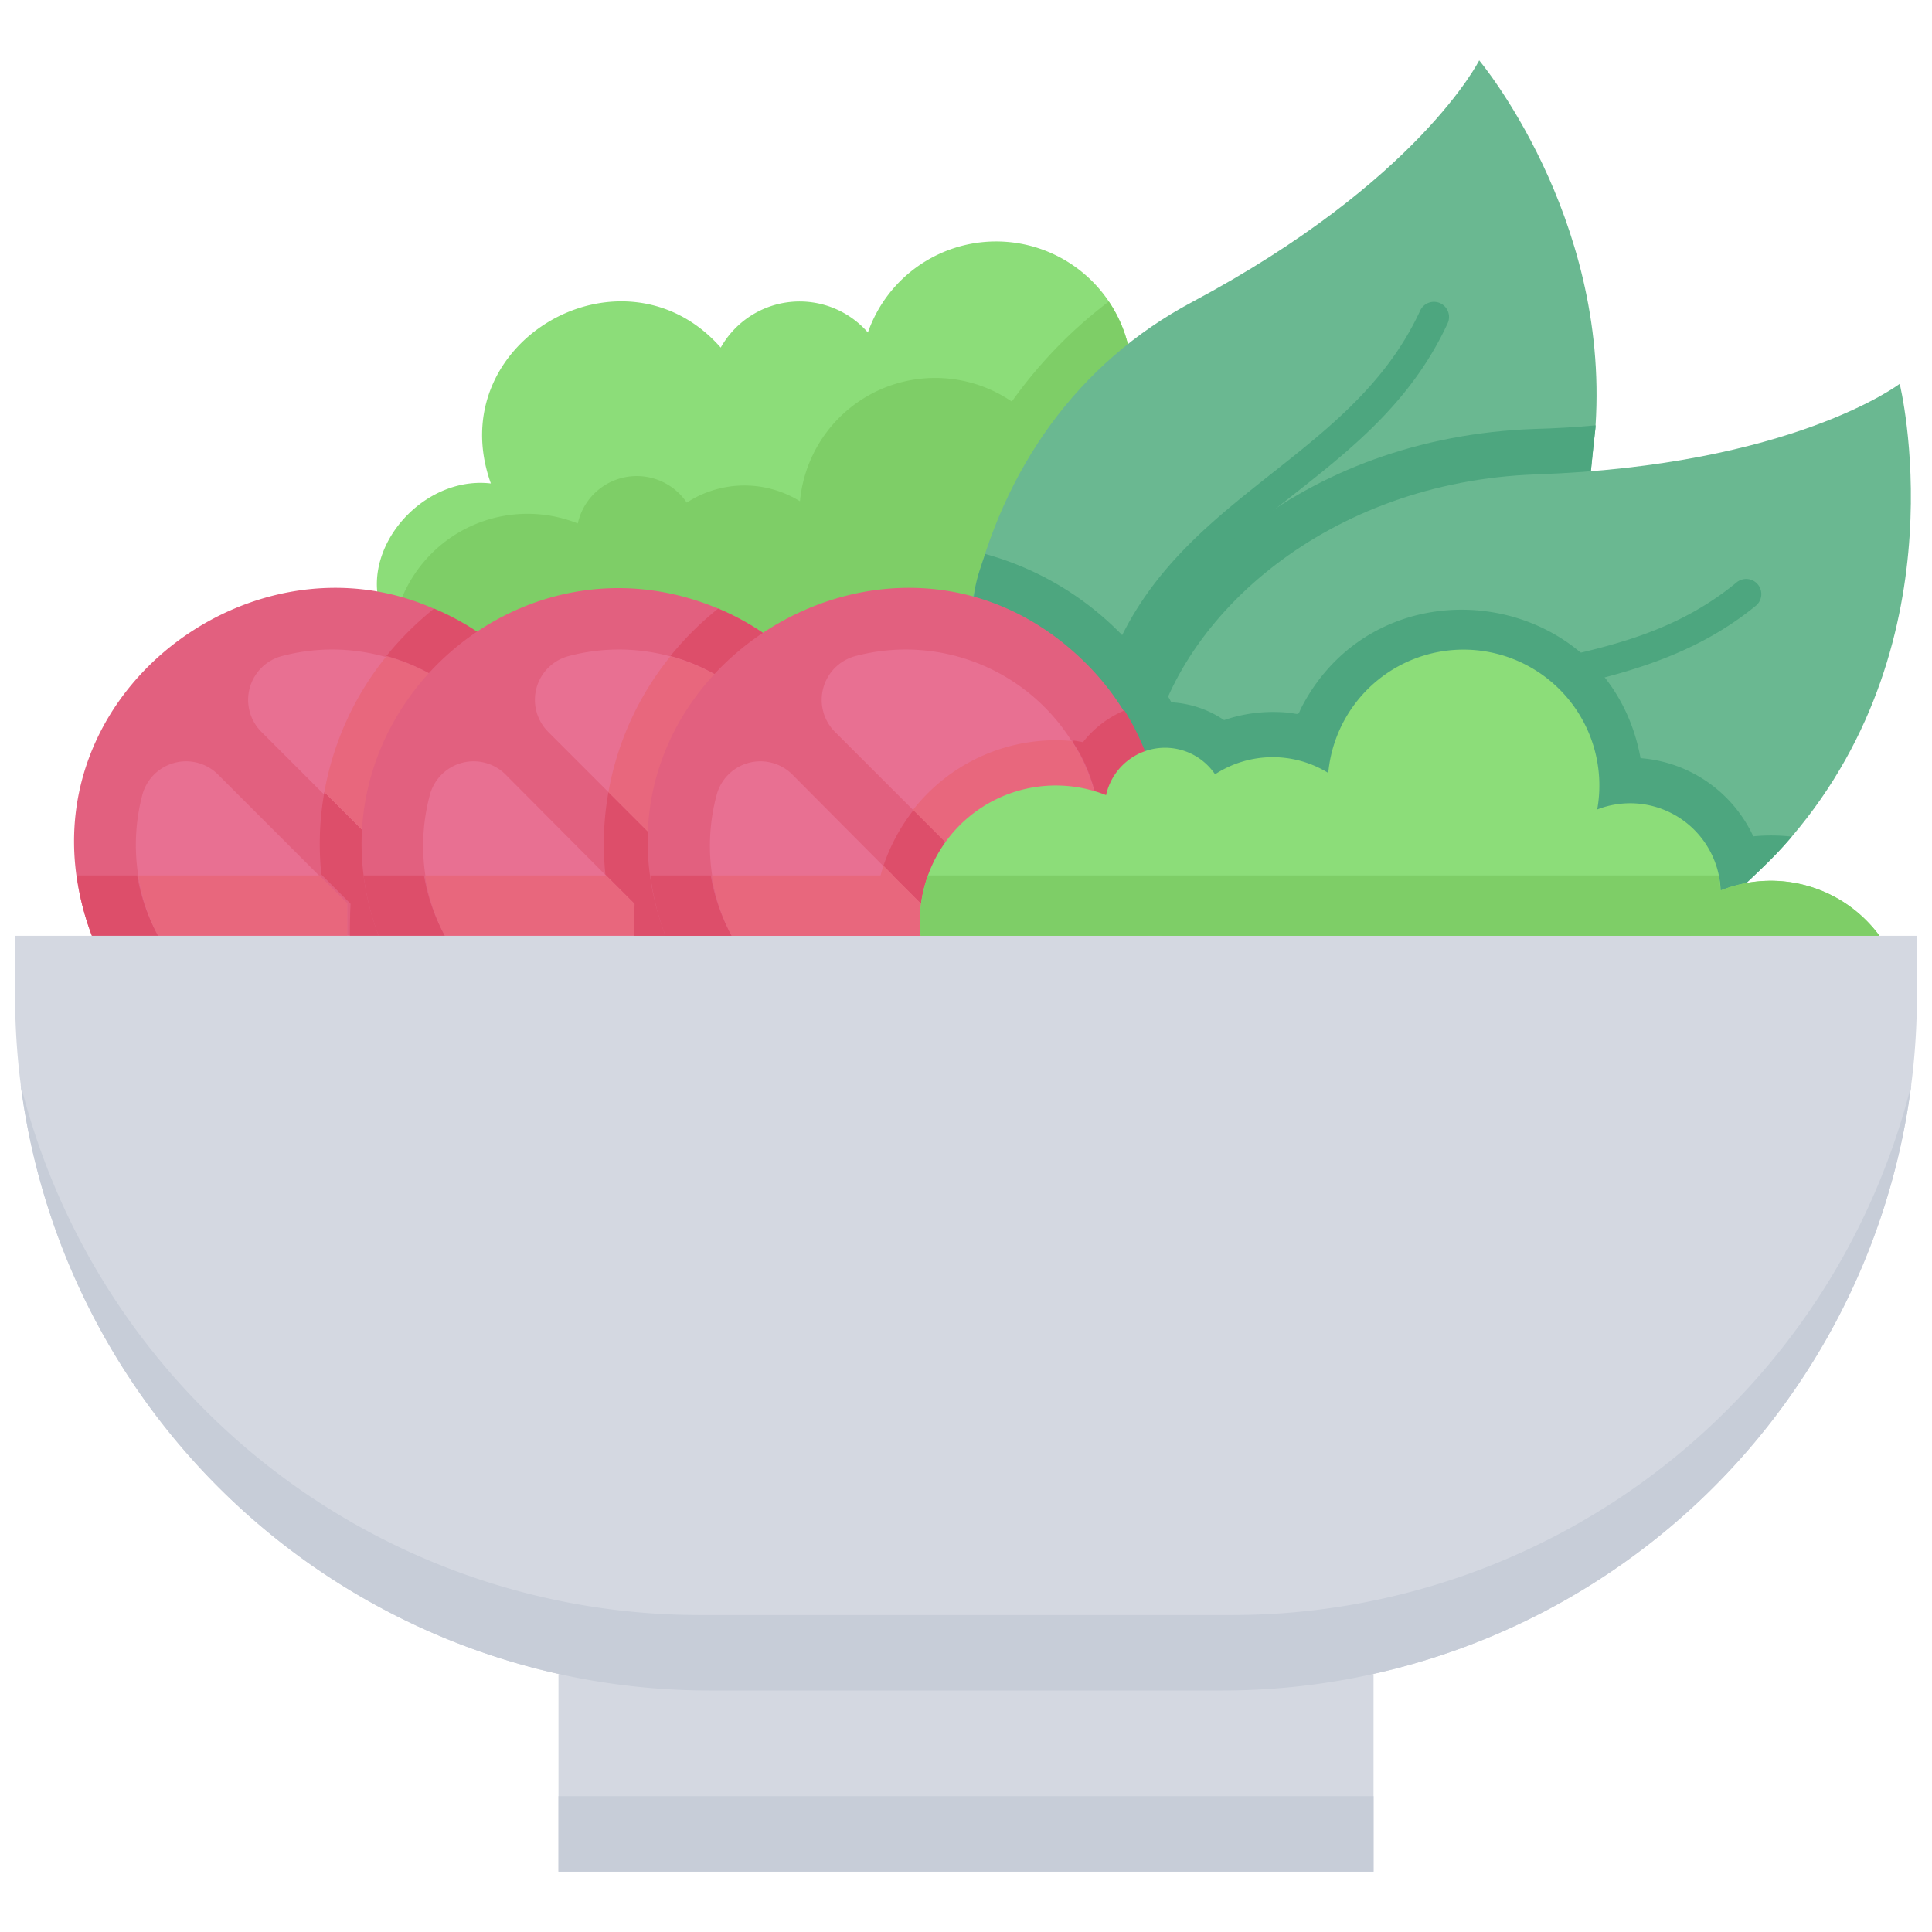 <svg xmlns="http://www.w3.org/2000/svg" viewBox="0 0 128 128"><defs><style>.cls-1{fill:#8cdd79;}.cls-2{fill:#7ece67;}.cls-3{fill:#6ab891;}.cls-4{fill:#4da67f;}.cls-5{fill:#e2607f;}.cls-6{fill:#e87092;}.cls-7{fill:#e8677d;}.cls-8{fill:#dd4e6a;}.cls-9{fill:#d4d8e1;}.cls-10{fill:#c7cdd8;}</style></defs><title>Vegetable</title><g id="Vegetable"><path class="cls-1" d="M75,45H25V39.27c-.42-3.79,3.41-7.72,7.52-7.24-3.37-9.41,8.79-16.32,15.23-9a6,6,0,0,1,9.75-1,9,9,0,0,1,17.22.75Z"/><path class="cls-2" d="M89.52,44H26a9,9,0,0,1,12.28-9.32A4,4,0,0,1,45.5,33.3,7,7,0,0,1,53,33.21a9,9,0,1,1,17.82,2.42A6,6,0,0,1,79,41,8.93,8.93,0,0,1,89.52,44Z"/><path class="cls-2" d="M75,45H61.29l.17-5.8c2-8.39,6.23-14.86,12-19.22a8.86,8.86,0,0,1,1.26,2.82Z"/><path class="cls-3" d="M105.71,28.18c-.06,1,.55-5.89-2.71,26.82H64l.45-15.4c2-8.55,6.94-15.55,14.55-19.6C94,12,98,4,98,4S106.61,14.25,105.71,28.18Z"/><path class="cls-4" d="M72.89,45.89C76.47,33,89.21,31.15,94.09,20.58a1,1,0,0,1,1.82.84c-5.18,11.22-17.72,12.84-21.1,25A1,1,0,0,1,72.89,45.89Z"/><path class="cls-4" d="M105.71,28.18c-.06,1,.55-5.89-2.71,26.82H73.57l-.34-5.58c2.19-10.66,13.06-20.45,28.42-21C103.08,28.38,104.43,28.3,105.71,28.18Z"/><path class="cls-3" d="M118.71,55.43c-1.4,1.63-1.89,2-6.71,6.57H77l-.75-12.36C78.09,40.77,88,31.92,101.76,31.43c17-.59,24.1-6,24.1-6S130,42.2,118.71,55.43Z"/><path class="cls-5" d="M38,62H6.09C-.38,44.84,21.2,31.16,34,44a17.16,17.16,0,0,1,3.8,5.79Z"/><path class="cls-6" d="M23,59.87,23,62H10.47a13.06,13.06,0,0,1-1.05-9.3,3,3,0,0,1,5-1.41Z"/><path class="cls-7" d="M23,59.83V62H10.47a12.87,12.87,0,0,1-1.31-4h12Z"/><path class="cls-6" d="M34.49,52.41l-9.85,3.4-7.35-7.35a3,3,0,0,1,1.41-5A13,13,0,0,1,34.49,52.41Z"/><path class="cls-8" d="M23.18,62c0-2.28.1-2.07,0-2.17l-1.89-1.89a19.52,19.52,0,0,1,.2-5.46l3.33,3.33,9.85-3.4a13,13,0,0,0-9.07-8.95,20.87,20.87,0,0,1,3.16-3.14A17,17,0,0,1,38,49.77L38.18,62Z"/><path class="cls-7" d="M34.67,52.41l-9.85,3.4-3.33-3.33a19.76,19.76,0,0,1,4.11-9A13,13,0,0,1,34.67,52.41Z"/><path class="cls-8" d="M10.47,62H6.09a16.93,16.93,0,0,1-1-4h4A12.87,12.87,0,0,0,10.47,62Z"/><path class="cls-5" d="M57,62H25.09c-5.28-14,8.82-27.41,22.49-21.68a17,17,0,0,1,9.24,9.45Z"/><path class="cls-6" d="M42,59.87,42,62H29.47a13.06,13.06,0,0,1-1-9.3,3,3,0,0,1,5-1.41Z"/><path class="cls-7" d="M42,59.83V62H29.47a12.87,12.87,0,0,1-1.31-4h12Z"/><path class="cls-6" d="M53.49,52.41l-9.85,3.4-7.35-7.35a3,3,0,0,1,1.41-5A13,13,0,0,1,53.49,52.41Z"/><path class="cls-8" d="M29.47,62H25.09a16.93,16.93,0,0,1-1-4h4A12.87,12.87,0,0,0,29.47,62Z"/><polyline class="cls-9" points="91 110.91 91 124 37 124 37 110.91"/><polyline class="cls-10" points="91 119 91 124 37 124 37 119"/><path class="cls-9" d="M1,62H127a0,0,0,0,1,0,0v4a46,46,0,0,1-46,46H47A46,46,0,0,1,1,66V62A0,0,0,0,1,1,62Z"/><path class="cls-10" d="M126.63,71.86A46,46,0,0,1,81,112H47A46,46,0,0,1,1.37,71.86a46.39,46.39,0,0,0,45,35.14H81.64A46.39,46.39,0,0,0,126.63,71.86Z"/><path class="cls-8" d="M42,62c0-2.28.1-2.07,0-2.17l-1.89-1.89a19.52,19.52,0,0,1,.2-5.46l3.33,3.33,9.85-3.4a13,13,0,0,0-9.07-8.95,20.87,20.87,0,0,1,3.16-3.14,17,17,0,0,1,9.24,9.45L57,62Z"/><path class="cls-7" d="M53.49,52.41l-9.85,3.4-3.33-3.33a19.76,19.76,0,0,1,4.11-9A13,13,0,0,1,53.49,52.41Z"/><path class="cls-4" d="M78.89,55H64c.49-16.68.2-15.11,1.27-18.3a20.06,20.06,0,0,1,13.34,12C78.89,49.38,78.8,48.31,78.89,55Z"/><path class="cls-5" d="M76,62H44.09C37.62,44.84,59.2,31.16,72,44a17.16,17.16,0,0,1,3.8,5.79Z"/><path class="cls-6" d="M61,59.87,61,62H48.47a13.06,13.06,0,0,1-1-9.3,3,3,0,0,1,5-1.41Z"/><path class="cls-7" d="M61,59.83V62H48.47a12.87,12.87,0,0,1-1.31-4h12Z"/><path class="cls-6" d="M72.49,52.41l-9.85,3.4-7.35-7.35a3,3,0,0,1,1.41-5A13,13,0,0,1,72.49,52.41Z"/><path class="cls-8" d="M61,62c0-2.28.1-2.07,0-2.17l-2.47-2.47a12.48,12.48,0,0,1,2-3.7l2.15,2.15,9.85-3.4c-1-3.51-2.26-3.5-.78-3.24a6.9,6.9,0,0,1,2.75-2.1,17.07,17.07,0,0,1,1.36,2.7L76,62Z"/><path class="cls-7" d="M72.49,52.41l-9.85,3.4-2.15-2.15A12,12,0,0,1,71,49.09,12.64,12.64,0,0,1,72.49,52.41Z"/><path class="cls-7" d="M61,59.87,61,62H58a11.77,11.77,0,0,1,.53-4.64Z"/><path class="cls-4" d="M118.71,55.43c-1.4,1.63-1.89,2-6.71,6.57H77l-.75-12.36a16.74,16.74,0,0,1,1-3.12,6.91,6.91,0,0,1,3.85,1.19,9.88,9.88,0,0,1,3.24-.54c1.94,0,1.55.42,1.86-.25,5.23-10.16,20.42-8,22.49,3.31a9,9,0,0,1,7.47,5.18A12.14,12.14,0,0,1,118.71,55.43Z"/><path class="cls-4" d="M101.65,43.91c4.83-1,9.38-2,13.41-5.33a1,1,0,0,1,1.26,1.56c-4.39,3.58-9.4,4.67-14.24,5.73A1,1,0,0,1,101.65,43.91Z"/><path class="cls-1" d="M124.52,62H61a9,9,0,0,1,12.28-9.32A4,4,0,0,1,80.5,51.3,7,7,0,0,1,88,51.21a9,9,0,1,1,17.82,2.42A6,6,0,0,1,114,59,8.93,8.93,0,0,1,124.52,62Z"/><path class="cls-2" d="M124.52,62H61a8.75,8.75,0,0,1,.48-4h52.38a5.58,5.58,0,0,1,.12,1A8.93,8.93,0,0,1,124.52,62Z"/><path class="cls-8" d="M48.47,62H44.09a16.93,16.93,0,0,1-1-4h4A12.87,12.87,0,0,0,48.47,62Z"/><polygon class="cls-8" points="61 58 61 59.83 59.17 58 61 58"/></g></svg>